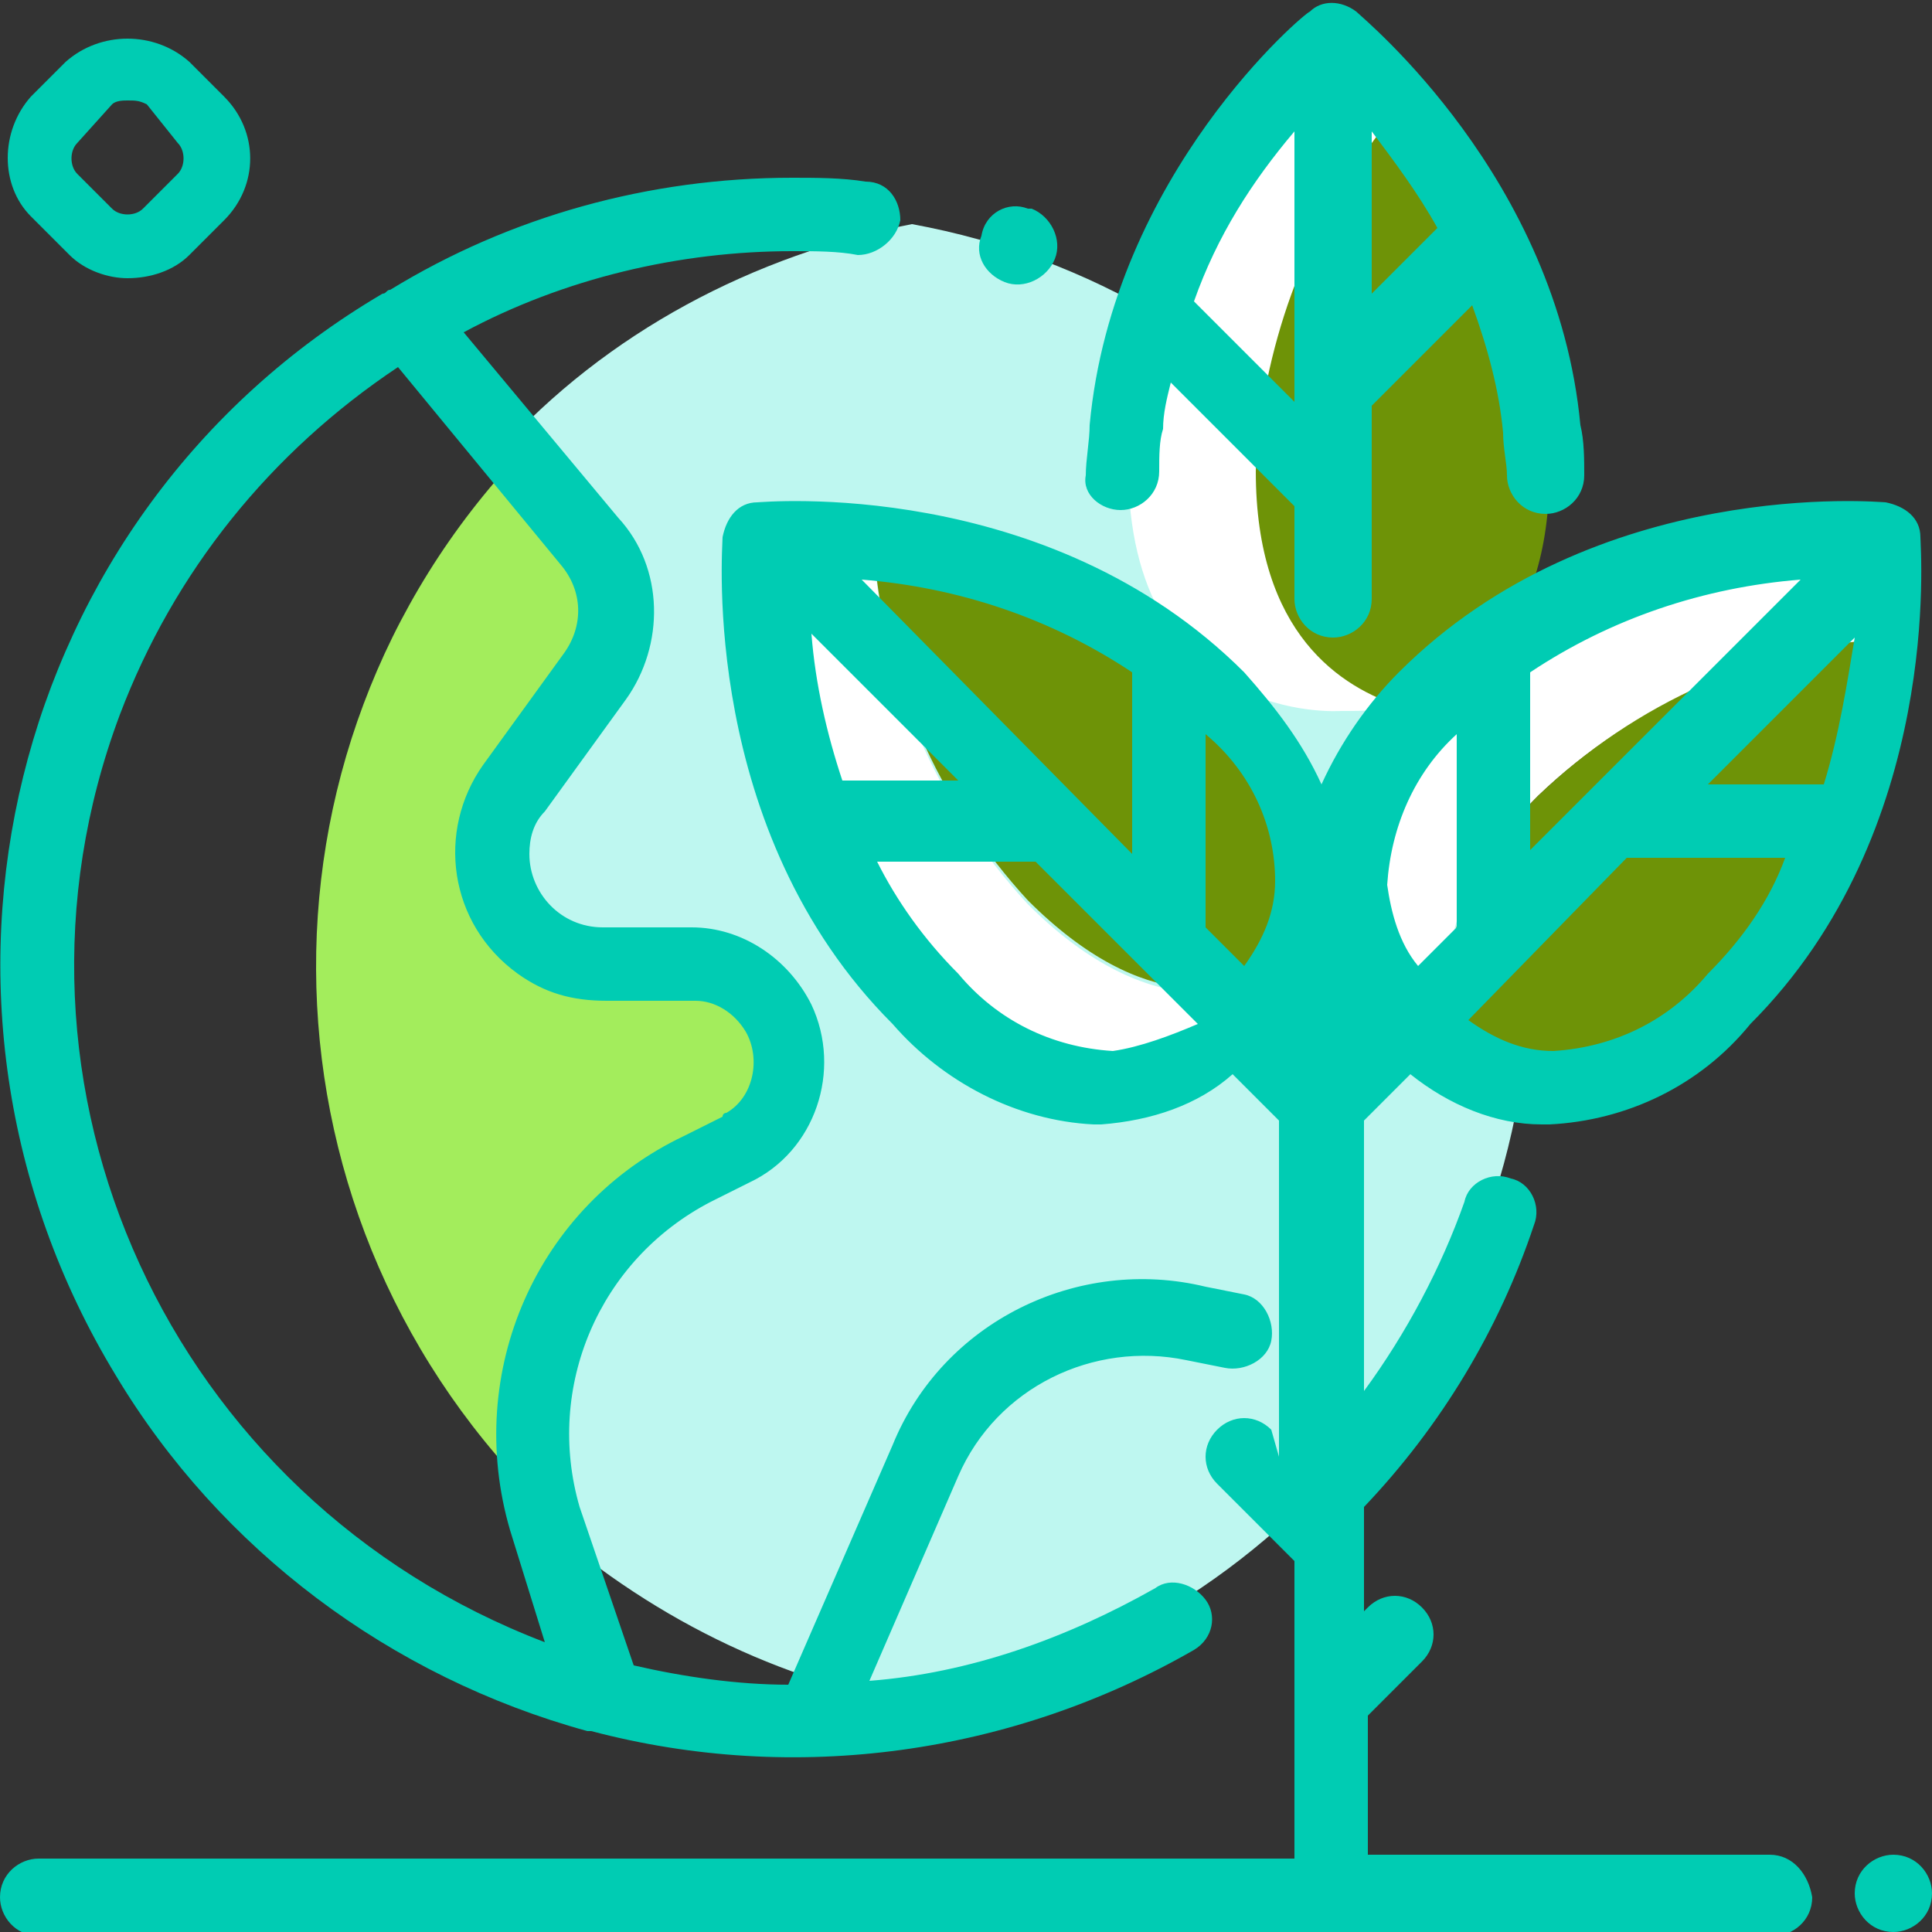 <?xml version="1.0" encoding="utf-8"?>
<!-- Generator: Adobe Illustrator 21.1.0, SVG Export Plug-In . SVG Version: 6.00 Build 0)  -->
<svg version="1.1" id="Layer_1" xmlns="http://www.w3.org/2000/svg" xmlns:xlink="http://www.w3.org/1999/xlink" x="0px" y="0px"
	 viewBox="0 0 50 50" style="enable-background:new 0 0 50 50;" xml:space="preserve">
<rect x="0" y="0" width="50" height="50" fill="#333333" stroke="none"/>
<style type="text/css">
	.st0{fill:#BEF7F0;}
	.st1{fill:#A3ED5C;}
	.st2{fill:#FFFFFF;}
	.st3{fill:#6E9307;}
	.st4{fill:#00CCB3;}
</style>
<path id="Tracé_5118" class="st0" d="M39.6,25c0-9.4-6.7-17.5-16-19.2c-4.1,0.8-7.9,2.8-10.7,5.9l1.9,2.3c0.8,1,0.9,2.5,0.1,3.5
	l-2.1,2.9c-0.9,1.3-0.6,3.1,0.7,4c0.5,0.4,1.1,0.5,1.7,0.5h2.3c0.9,0,1.7,0.5,2.2,1.2l0,0c0.7,1.2,0.3,2.7-0.9,3.4l0,0
	c-0.1,0-0.1,0.1-0.2,0.1l-1,0.5c-3.3,1.6-5,5.4-4,8.9c2.8,2.6,6.2,4.4,10,5.1C32.9,42.5,39.6,34.4,39.6,25z"/>
<path id="Tracé_5206" class="st1" d="M14.2,39.1c-1-3.5,0.7-7.3,4-8.9l1-0.5c1.2-0.6,1.8-2.1,1.1-3.3l0,0c0-0.1-0.1-0.1-0.1-0.2
	l0,0C19.8,25.5,19,25,18.1,25h-2.3c-1.6,0-2.9-1.3-2.9-2.9l0,0c0-0.6,0.2-1.2,0.5-1.7l2.1-2.9c0.8-1.1,0.7-2.5-0.1-3.5l-1.9-2.3
	C6.1,19.5,6.5,31.7,14.2,39.1L14.2,39.1z"/>
<path id="Tracé_5742" class="st2" d="M32.6,12.2c0-0.4,0-0.8,0.1-1.2c0.4-3.1,1.7-5.9,3.7-8.3c-0.5-0.6-1.1-1.2-1.7-1.8
	c0,0-4.8,4-5.4,10c0,0.4-0.1,0.8-0.1,1.2c0,6.7,5.5,6.3,5.5,6.3c0.6,0,1.2,0,1.7-0.2C34.7,17.8,32.6,16.5,32.6,12.2z M26.6,23.4
	c-2.4-2.6-3.8-5.9-4-9.3c-0.8-0.1-1.7-0.1-2.5,0c0,0-0.6,7.1,4.1,11.8s8.3,0.6,8.3,0.6c0.4-0.4,0.8-0.9,1.1-1.4
	C32.1,25.9,29.6,26.4,26.6,23.4L26.6,23.4z M39.8,20.6c2.5-2.4,5.8-3.8,9.3-4.1c0.1-0.8,0.1-1.7,0-2.5c-0.1,0-7.1-0.6-11.8,4.1
	s-0.6,8.3-0.6,8.3c0.4,0.4,0.9,0.8,1.4,1.1C37.3,26.1,36.8,23.6,39.8,20.6L39.8,20.6z"/>
<path id="Tracé_5743" class="st3" d="M40.1,12.2c0-0.4,0-0.8-0.1-1.2c-0.4-3.1-1.7-5.9-3.7-8.3C34.3,5,33,7.9,32.6,11
	c0,0.4-0.1,0.8-0.1,1.2c0,4.2,2.2,5.6,3.8,6.1C37.9,17.8,40.1,16.5,40.1,12.2z M31.9,18.1c-2.5-2.4-5.8-3.8-9.3-4.1
	c0.2,3.5,1.7,6.8,4,9.3c3,3,5.4,2.5,6.9,1.6C34.3,23.6,34.9,21.1,31.9,18.1z M45,25.9c2.4-2.6,3.8-5.9,4.1-9.4
	c-3.5,0.2-6.8,1.7-9.3,4.1c-3,3-2.4,5.5-1.6,6.9C39.6,28.3,42.1,28.8,45,25.9L45,25.9z"/>
<path id="Tracé_5744" class="st4" d="M29,13.2L29,13.2c0.5,0,1-0.4,1-1c0-0.4,0-0.8,0.1-1.1c0-0.4,0.1-0.8,0.2-1.2l3.1,3.1l0.1,0.1
	v2.4c0,0.5,0.4,1,1,1c0.5,0,1-0.4,1-1l0,0v-5l2.6-2.6c0.4,1.1,0.7,2.2,0.8,3.3c0,0.4,0.1,0.8,0.1,1.1c0,0.5,0.4,1,1,1l0,0
	c0.5,0,1-0.4,1-1l0,0c0-0.4,0-0.9-0.1-1.3c-0.6-6.4-5.6-10.5-5.8-10.7c-0.4-0.3-0.9-0.3-1.2,0c-0.1,0-5.1,4.2-5.7,10.7
	c0,0.4-0.1,0.9-0.1,1.3C28,12.8,28.5,13.2,29,13.2z M37.2,5.9l-1.7,1.7V3.4C36.1,4.2,36.7,5,37.2,5.9L37.2,5.9z M33.5,3.4v7
	l-2.6-2.6C31.5,6.1,32.4,4.7,33.5,3.4z M49,48L49,48c-0.5,0-1,0.4-1,1c0,0.5,0.4,1,1,1l0,0c0.5,0,1-0.4,1-1C50,48.5,49.6,48,49,48
	L49,48z M45.8,48H35.4v-3.6l1.4-1.4c0.4-0.4,0.4-1,0-1.4l0,0c-0.4-0.4-1-0.4-1.4,0l0,0l-0.1,0.1V39c2-2.1,3.5-4.6,4.4-7.3
	c0.2-0.5-0.1-1.1-0.6-1.2l0,0c-0.5-0.2-1.1,0.1-1.2,0.6c-0.6,1.7-1.5,3.4-2.6,4.9v-7l1.2-1.2c1,0.8,2.2,1.3,3.4,1.3
	c0.1,0,0.2,0,0.2,0c2-0.1,3.9-1,5.2-2.6c5-5,4.4-12.3,4.4-12.6c0-0.5-0.4-0.8-0.9-0.9c-0.1,0-7.5-0.7-12.6,4.4
	c-0.8,0.8-1.5,1.8-2,2.9c-0.5-1.1-1.2-2-2-2.9C27.1,12.3,19.7,13,19.6,13c-0.5,0-0.8,0.4-0.9,0.9c0,0.3-0.6,7.6,4.4,12.6
	c1.3,1.5,3.2,2.5,5.2,2.6c0.1,0,0.2,0,0.2,0c1.3-0.1,2.5-0.5,3.4-1.3l1.2,1.2v8.7L32.9,37c-0.4-0.4-1-0.4-1.4,0l0,0
	c-0.4,0.4-0.4,1,0,1.4l2,2v3.7l0,0v4H1c-0.5,0-1,0.4-1,1l0,0c0,0.5,0.4,1,1,1h44.9c0.5,0,1-0.4,1-1l0,0C46.8,48.5,46.4,48,45.8,48
	L45.8,48z M39.6,17.4c2.1-1.4,4.5-2.2,7-2.4l-7,7V17.4z M47.2,20.3h-3l3.8-3.8C47.8,17.7,47.6,19,47.2,20.3L47.2,20.3z M44.2,25.2
	c-1,1.2-2.4,1.9-4,2c-0.8,0-1.5-0.3-2.2-0.8l4.1-4.2h4.1C45.8,23.3,45.1,24.3,44.2,25.2L44.2,25.2z M37.7,19v5l-1,1
	c-0.5-0.6-0.7-1.4-0.8-2.1C36,21.4,36.6,20,37.7,19L37.7,19z M33,22.8c0,0.8-0.3,1.5-0.8,2.2l-1-1v-5C32.4,20,33,21.4,33,22.8
	L33,22.8z M22.3,15c2.5,0.2,4.9,1,7,2.4v4.7L22.3,15z M21,16.4l3.8,3.8h-3C21.4,19,21.1,17.7,21,16.4L21,16.4z M28.8,27.2
	c-1.6-0.1-3-0.8-4-2c-0.9-0.9-1.6-1.9-2.1-2.9h4.1l2.9,2.9l0,0l1.3,1.3C30.3,26.8,29.5,27.1,28.8,27.2L28.8,27.2z M26,7.3L26,7.3
	c0.5,0.2,1.1-0.1,1.3-0.6c0.2-0.5-0.1-1.1-0.6-1.3h-0.1l0,0c-0.5-0.2-1.1,0.1-1.2,0.7l0,0C25.2,6.6,25.5,7.1,26,7.3L26,7.3z
	 M15.2,44.8h0.1c5.3,1.4,10.9,0.6,15.6-2.1c0.5-0.3,0.6-0.9,0.3-1.3c-0.3-0.4-0.9-0.6-1.3-0.3c-2.3,1.3-4.8,2.2-7.4,2.4l2.3-5.3
	c1-2.3,3.5-3.5,5.9-3l1,0.2c0.5,0.1,1.1-0.2,1.2-0.7l0,0c0.1-0.5-0.2-1.1-0.7-1.2l0,0l-1-0.2c-3.3-0.8-6.8,0.9-8.1,4.1l-2.7,6.2
	c-1.3,0-2.7-0.2-4-0.5L15,39c-0.9-3.1,0.5-6.4,3.4-7.9l1-0.5c1.7-0.8,2.4-2.9,1.6-4.6c-0.6-1.2-1.8-2-3.1-2h-2.3
	c-1.1,0-1.9-0.9-1.9-1.9c0-0.4,0.1-0.8,0.4-1.1l2.1-2.9c1-1.4,1-3.4-0.2-4.7l-4-4.8c2.6-1.4,5.6-2.1,8.5-2.1c0.6,0,1.2,0,1.7,0.1
	c0.5,0,1-0.4,1.1-0.9l0,0c0-0.5-0.3-1-0.9-1c-0.6-0.1-1.3-0.1-1.9-0.1c-3.7,0-7.3,1-10.4,2.9C10,7.5,10,7.6,9.9,7.6
	C0.2,13.3-2.9,25.9,3,35.6C5.7,40.1,10.1,43.4,15.2,44.8L15.2,44.8z M10.3,9.5l4.2,5.1c0.6,0.7,0.6,1.6,0.1,2.3l-2.1,2.9
	c-1.2,1.7-0.9,4.1,0.9,5.4c0.7,0.5,1.4,0.7,2.3,0.7H18c0.5,0,1,0.3,1.3,0.8c0.4,0.7,0.2,1.7-0.5,2.1c0,0-0.1,0-0.1,0.1l-1,0.5
	c-3.8,1.8-5.7,6.1-4.5,10.2l0.9,2.9c-9.7-3.7-14.6-14.4-11-24C4.5,14.8,7,11.7,10.3,9.5L10.3,9.5z M3.3,7.2C2.8,7.2,2.2,7,1.8,6.6
	l-1-1C0,4.8,0,3.4,0.8,2.5l0,0l0.9-0.9c0.9-0.8,2.3-0.8,3.2,0l0.9,0.9c0.9,0.9,0.9,2.3,0,3.2l0,0l0,0L4.9,6.6C4.5,7,3.9,7.2,3.3,7.2
	L3.3,7.2z M3.3,2.6c-0.1,0-0.3,0-0.4,0.1L2,3.7C1.8,3.9,1.8,4.3,2,4.5l0,0l0.9,0.9c0.2,0.2,0.6,0.2,0.8,0l0.9-0.9
	c0.2-0.2,0.2-0.6,0-0.8l0,0l-0.8-1C3.6,2.6,3.5,2.6,3.3,2.6L3.3,2.6z"/>
</svg>
